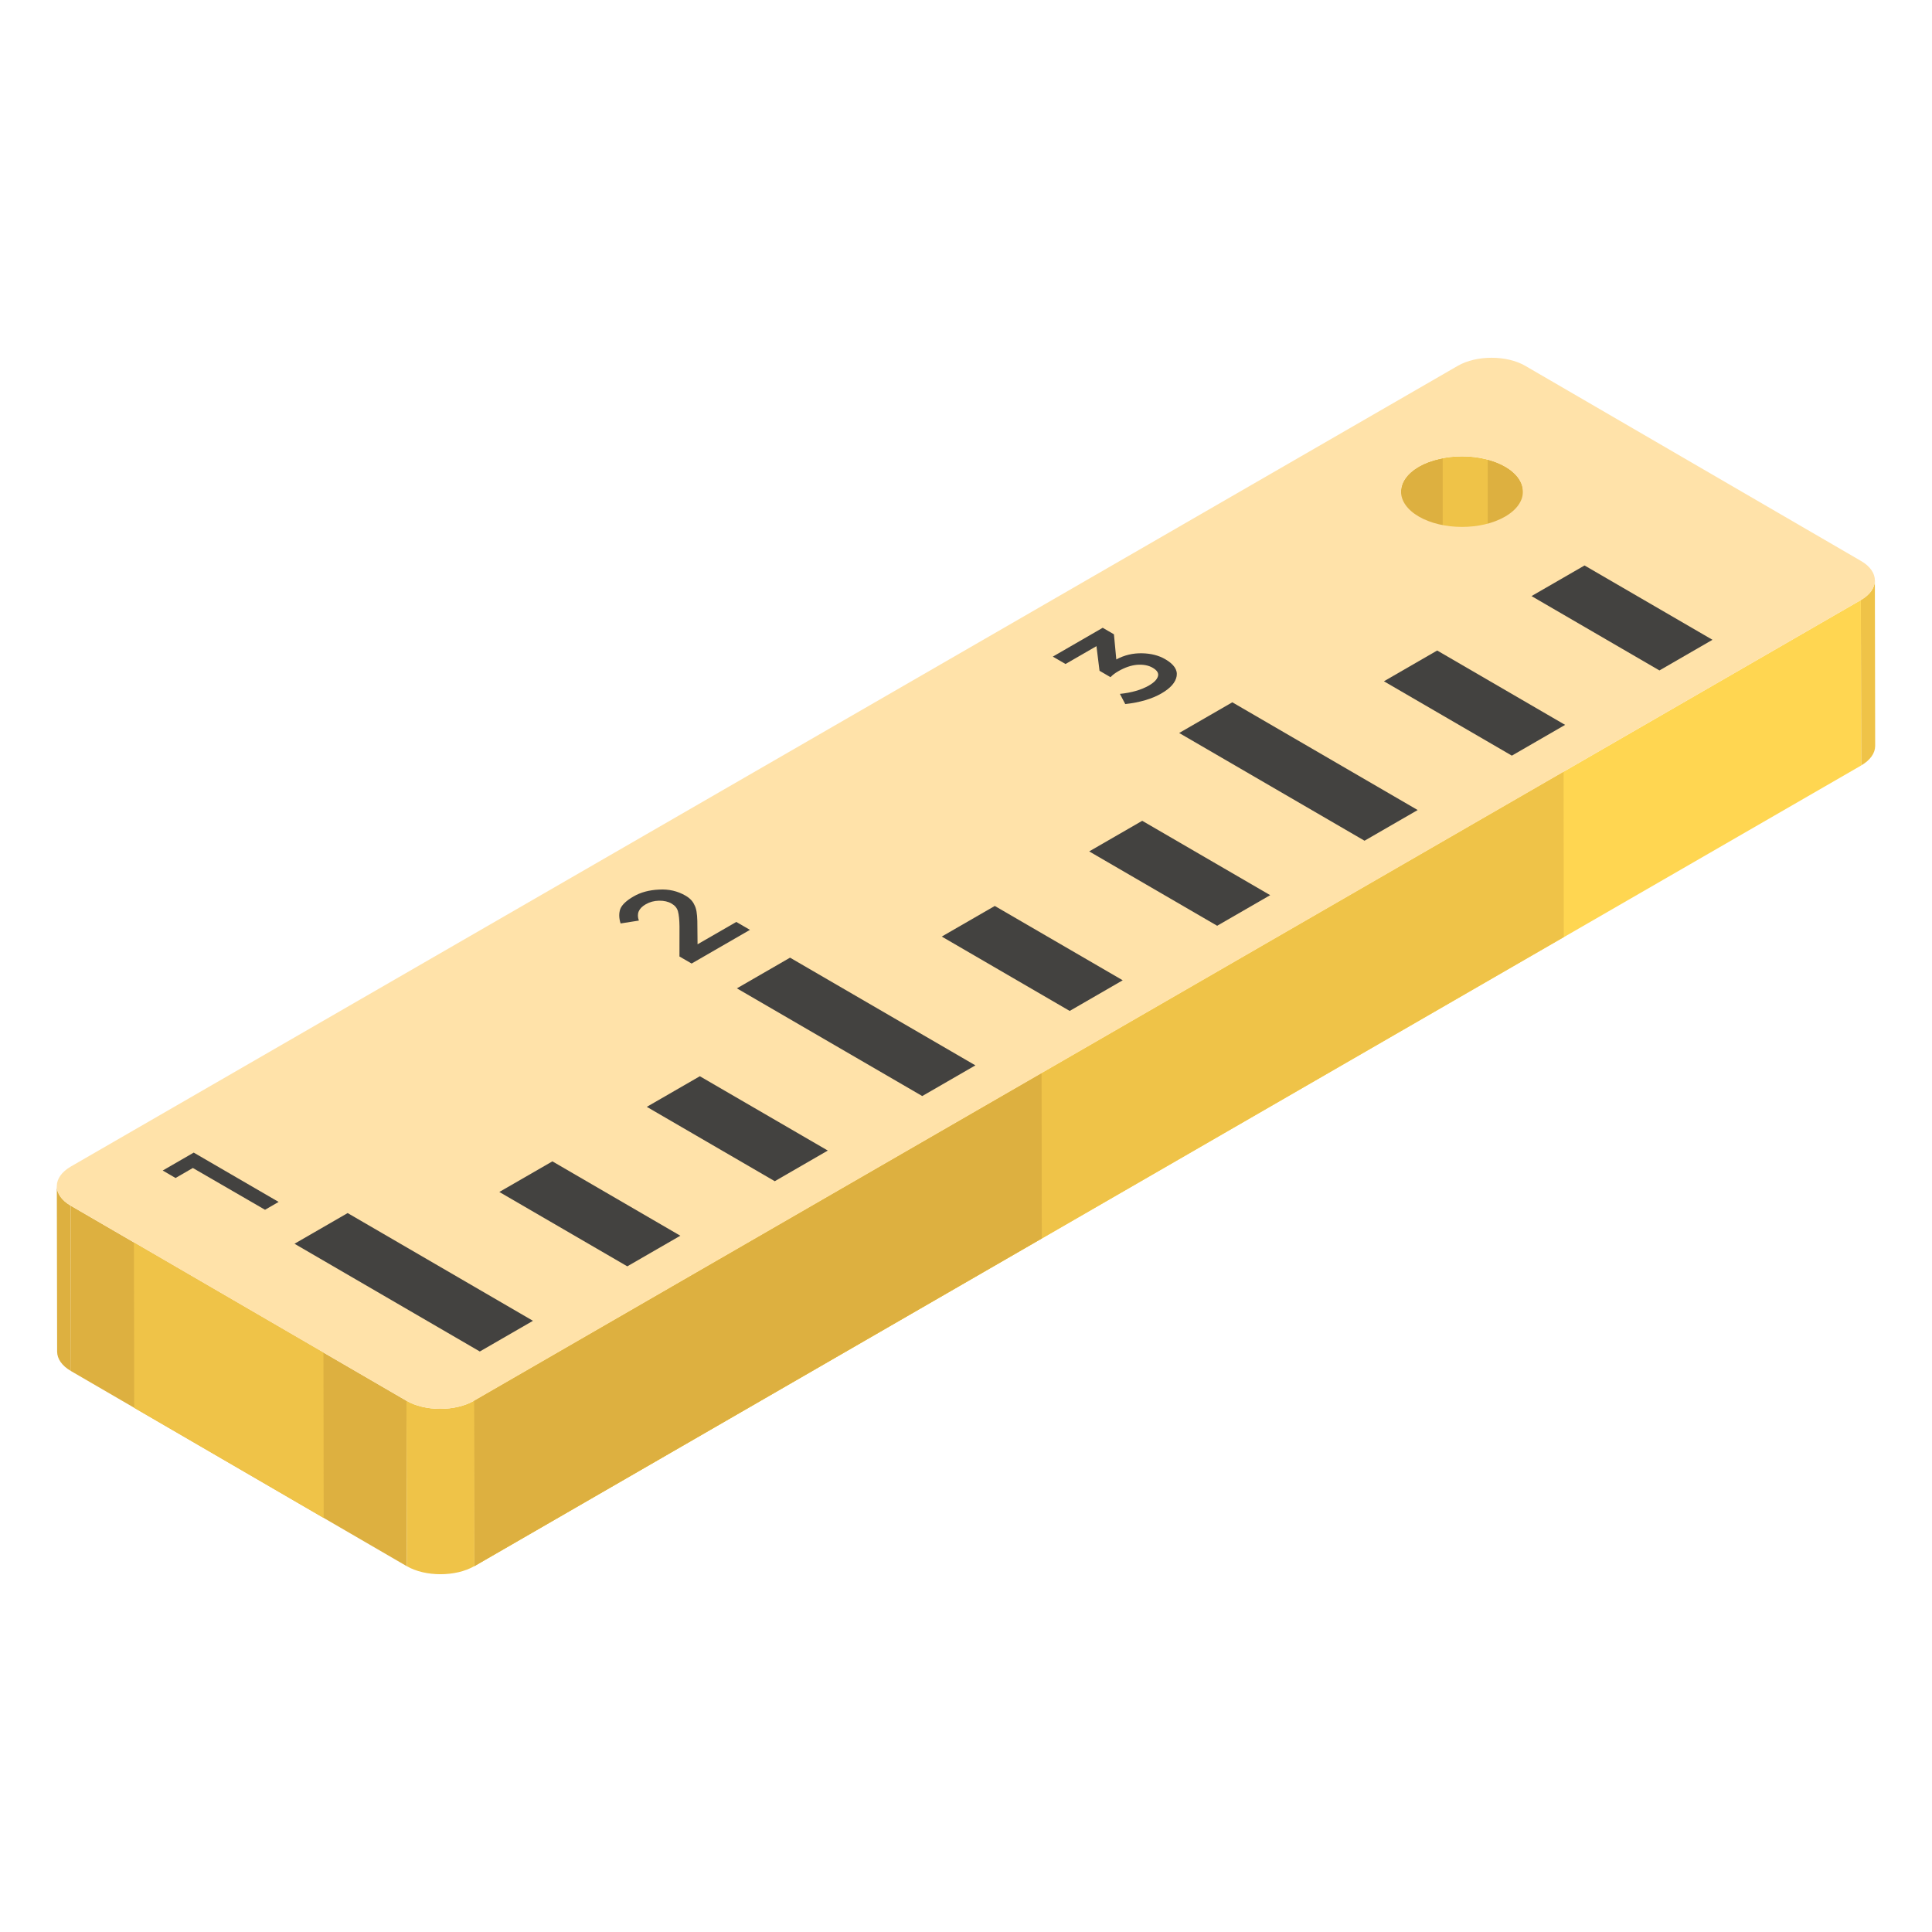 <svg xmlns="http://www.w3.org/2000/svg" enable-background="new 0 0 51 51" viewBox="0 0 51 51"><g enable-background="new"><path fill="#EFC348" d="M36.985,12.98l0.008,2.653c-0.001-0.24,0.157-0.479,0.474-0.662
					c0.629-0.363,1.647-0.363,2.275,0.002c0.311,0.181,0.468,0.418,0.468,0.656l-0.008-2.653
					c-0.001-0.238-0.157-0.475-0.468-0.656c-0.628-0.365-1.646-0.365-2.275-0.002
					C37.142,12.501,36.984,12.741,36.985,12.98z"/><path fill="#DDB040" d="M38.083 12.106c-.227.044-.444.108-.625.212-.316.183-.474.422-.474.662l.008 2.653c-.001-.24.157-.479.474-.662.179-.103.394-.167.618-.211V12.106zM40.202 12.976c-.001-.238-.157-.475-.468-.656-.137-.08-.295-.139-.462-.184v2.651c.169.045.33.105.469.186.311.181.467.418.468.656L40.202 12.976z"/><path fill="#EFC348" d="M49.5,19.687l-0.008-4.366c0.001,0.188-0.123,0.376-0.37,0.519l0.008,4.366
					C49.377,20.064,49.501,19.875,49.5,19.687z"/><path fill="#DDB040" d="M1.5,31.314l0.008,4.366c0.001,0.186,0.122,0.371,0.365,0.512l-0.008-4.366
					C1.622,31.684,1.501,31.499,1.5,31.314z"/><polygon fill="#DDB040" points="1.865 31.826 1.873 36.192 10.738 41.344 10.73 36.977"/><polygon fill="#EFC348" points="3.535 32.796 3.543 37.163 8.545 40.07 8.538 35.703"/><polygon fill="#FFD651" points="12.511 36.977 12.519 41.344 49.13 20.207 49.122 15.84"/><polygon fill="#FFD651" points="12.511 36.98 12.52 41.343 41.28 23.023 41.275 20.373"/><polygon fill="#EFC348" points="12.511 36.98 12.52 41.343 41.28 24.737 41.275 20.373"/><polygon fill="#DDB040" points="12.511 36.98 12.52 41.343 27.5 32.692 27.495 28.329"/><path fill="#EFC348" d="M10.73,36.977l0.008,4.366c0.487,0.283,1.288,0.284,1.781,0l-0.008-4.366
					C12.019,37.262,11.217,37.26,10.73,36.977z"/><path fill="#FFE2A9" d="M38.482,9.657c0.493-0.284,1.292-0.284,1.781,0l8.865,5.152
					c0.487,0.283,0.487,0.747-0.006,1.032L12.511,36.977c-0.493,0.284-1.295,0.283-1.781-0
					l-8.865-5.152c-0.49-0.284-0.487-0.747,0.006-1.032L38.482,9.657z M39.729,13.638
					c0.629-0.363,0.63-0.955,0.004-1.318c-0.628-0.365-1.646-0.365-2.275-0.002
					c-0.629,0.363-0.633,0.953-0.004,1.318C38.079,13.999,39.1,14.001,39.729,13.638"/></g><polygon fill="#434240" points="17.074 29.218 20.452 31.181 21.852 30.372 18.474 28.41"/><polygon fill="#434240" points="13.181 31.465 16.559 33.428 17.959 32.62 14.582 30.657"/><polygon fill="#434240" points="24.86 24.723 28.237 26.686 29.637 25.877 26.26 23.915"/><polygon fill="#434240" points="19.452 26.09 24.345 28.933 25.748 28.123 20.855 25.28"/><path fill="#434240" d="M16.726,23.663c-0.189,0.109-0.305,0.218-0.351,0.329
				c-0.04,0.114-0.038,0.242,0.007,0.385l0.483-0.076c-0.066-0.179-0.007-0.322,0.181-0.43
				c0.103-0.06,0.222-0.093,0.352-0.095c0.131-0.002,0.243,0.025,0.33,0.076
				c0.091,0.053,0.145,0.119,0.169,0.207c0.024,0.088,0.038,0.22,0.04,0.397l-0.001,0.793
				l0.321,0.186l1.54-0.889l-0.36-0.209l-1.023,0.59l-0.006-0.617
				c-0.005-0.19-0.025-0.332-0.08-0.427c-0.042-0.095-0.117-0.174-0.235-0.242
				c-0.206-0.119-0.439-0.174-0.697-0.158C17.139,23.494,16.914,23.554,16.726,23.663z"/><polygon fill="#434240" points="28.752 22.475 32.13 24.438 33.53 23.63 30.152 21.667"/><polygon fill="#434240" points="31.127 19.349 36.02 22.193 37.423 21.383 32.53 18.539"/><polygon fill="#434240" points="7.774 32.832 12.666 35.676 14.069 34.866 9.177 32.022"/><polygon fill="#434240" points="4.295 30.899 4.634 31.096 5.091 30.832 6.996 31.935 7.355 31.728 5.114 30.426"/><path fill="#434240" d="M27.792,17.333l0.336,0.195l0.816-0.471l0.081,0.65l0.29,0.169
				c0.052-0.058,0.122-0.109,0.207-0.158c0.167-0.097,0.335-0.155,0.492-0.169
				c0.167-0.012,0.303,0.014,0.415,0.079c0.115,0.067,0.163,0.141,0.138,0.225
				c-0.025,0.084-0.101,0.163-0.235,0.241c-0.201,0.116-0.459,0.192-0.769,0.223l0.141,0.269
				c0.392-0.044,0.708-0.139,0.951-0.279c0.247-0.142,0.378-0.295,0.406-0.459
				c0.028-0.167-0.074-0.315-0.304-0.448c-0.169-0.098-0.375-0.151-0.612-0.155
				c-0.24-0.005-0.467,0.049-0.677,0.163l-0.063-0.664l-0.296-0.172L27.792,17.333z"/><polygon fill="#434240" points="36.532 17.984 39.909 19.947 41.315 19.135 37.938 17.172"/><polygon fill="#434240" points="40.428 15.735 43.805 17.698 45.205 16.889 41.828 14.927"/></svg>